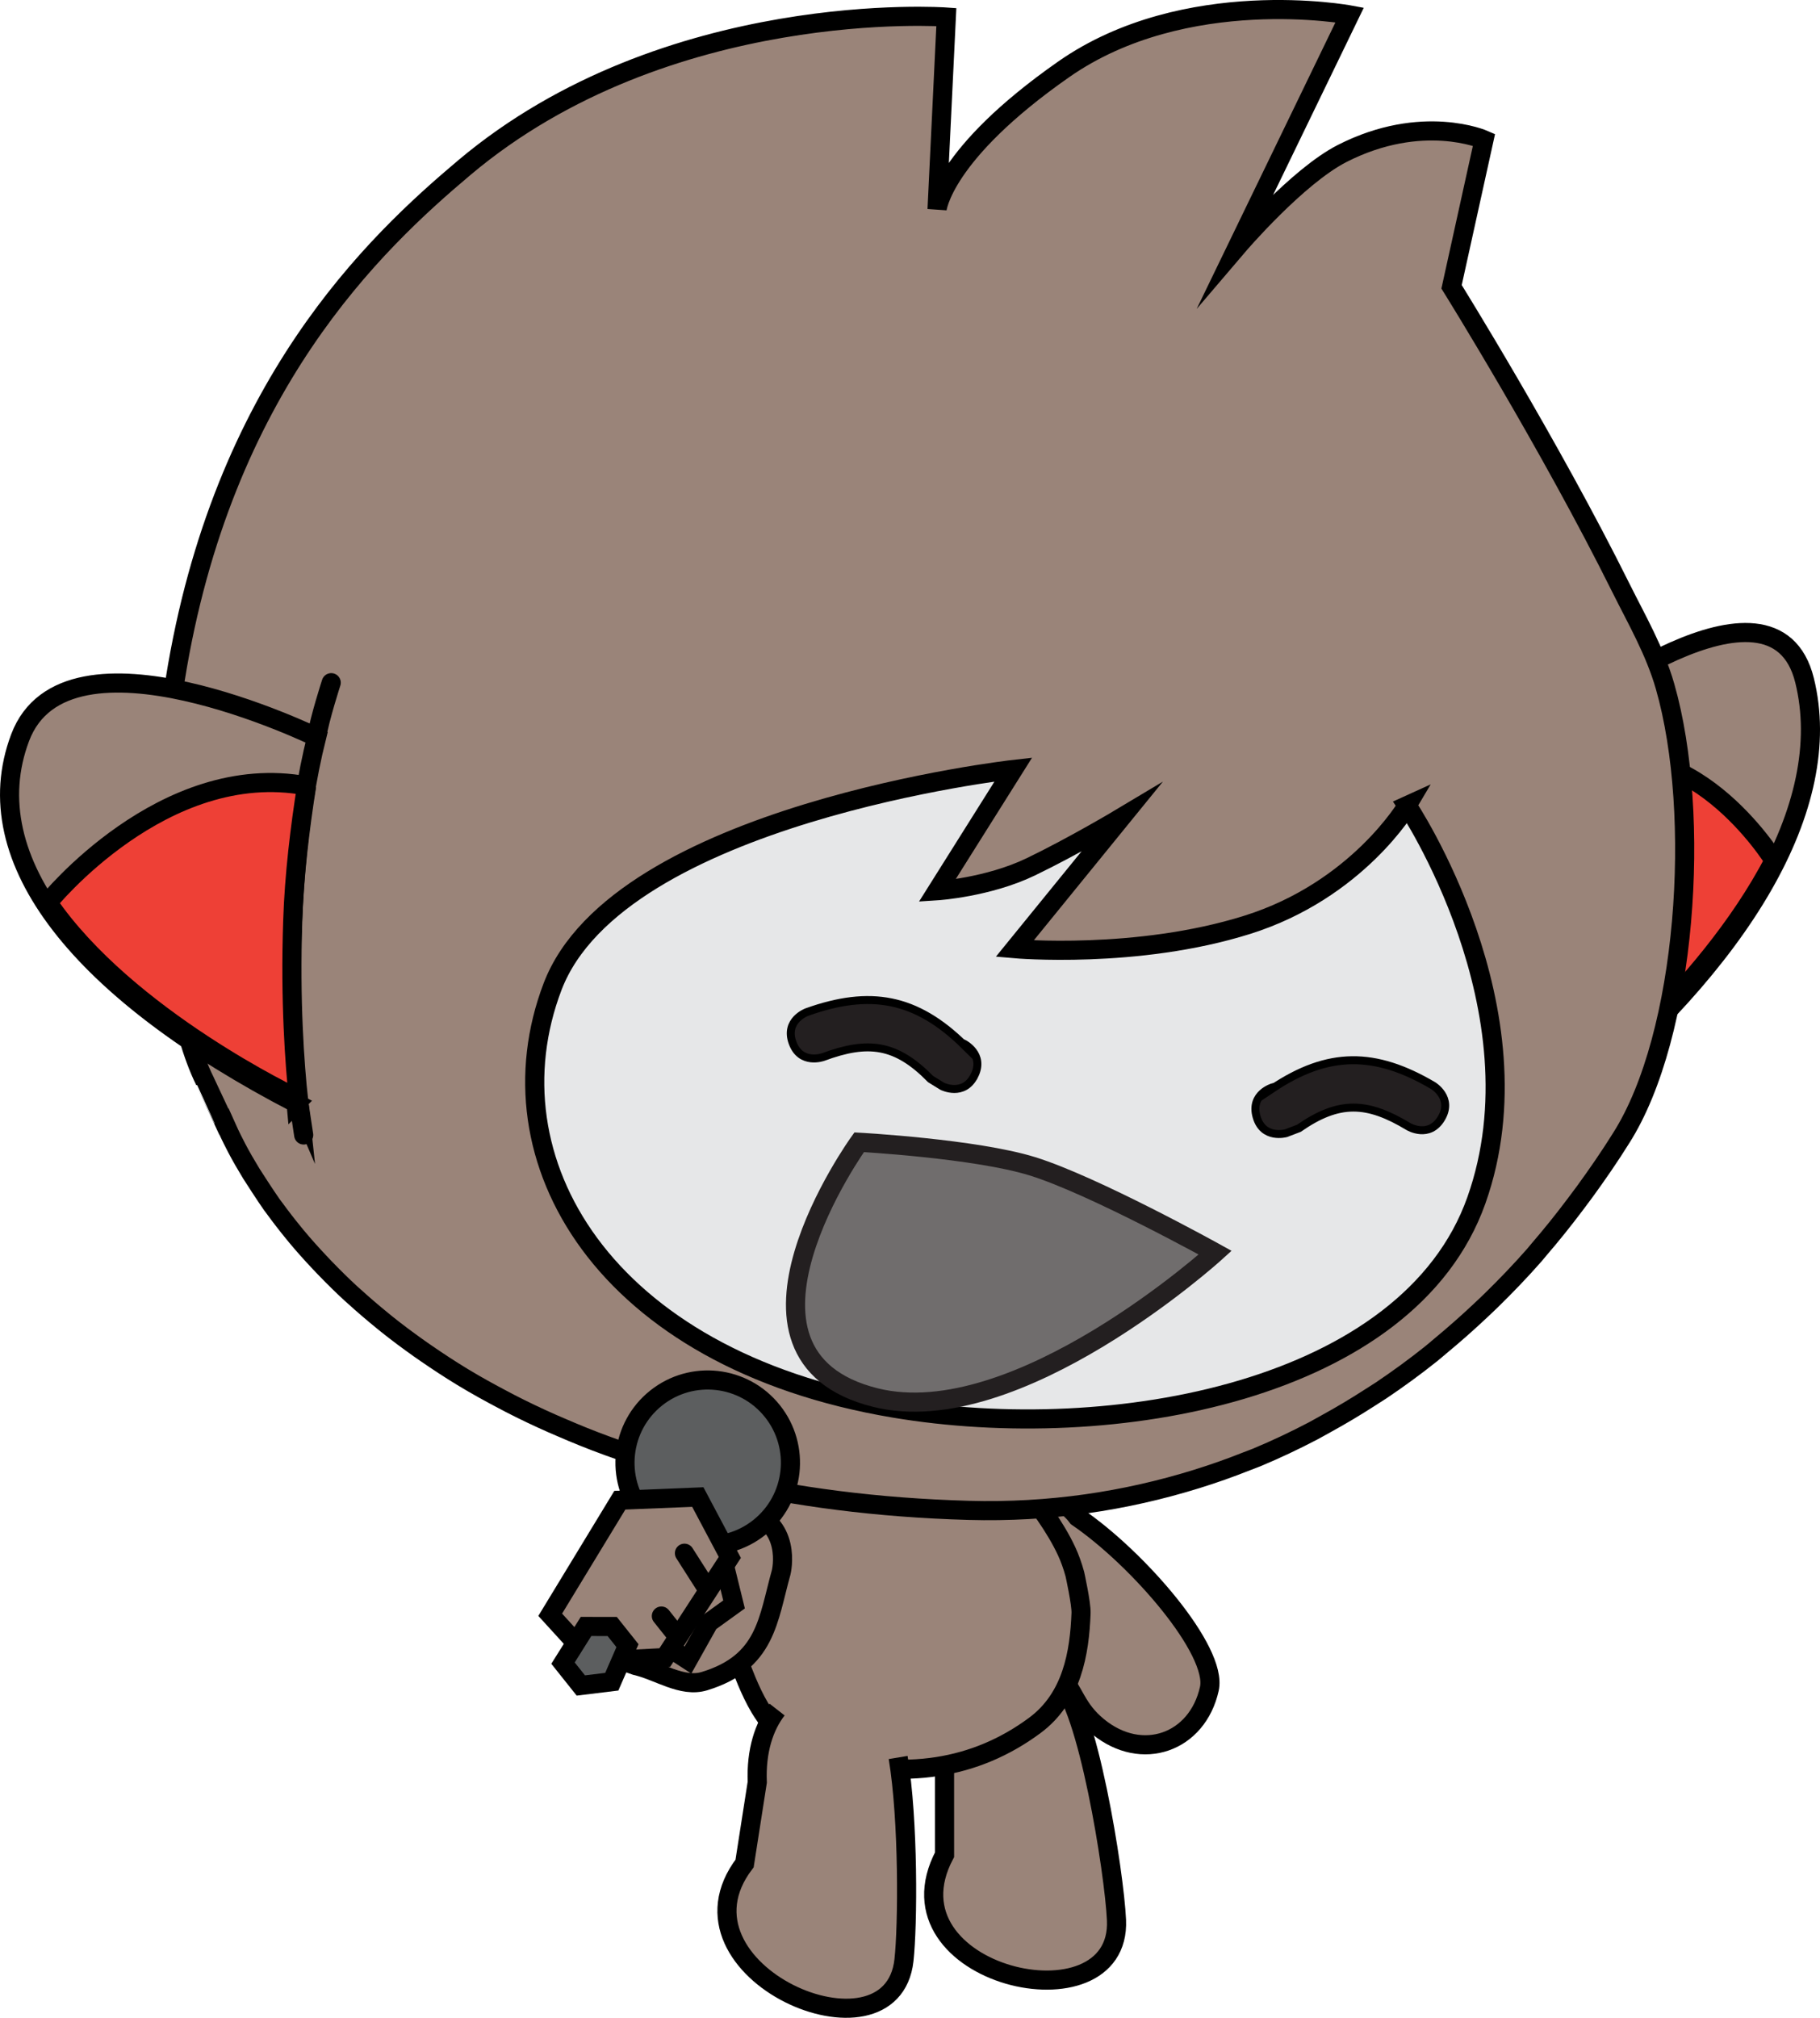 <svg version="1.1" xmlns="http://www.w3.org/2000/svg" xmlns:xlink="http://www.w3.org/1999/xlink" width="114.248" height="126.621" viewBox="0,0,114.248,126.621"><g transform="translate(-182.248,-114.101)"><g stroke-miterlimit="10"><path d="M246.625,208.023c0.1,-0.019 0.207,-0.026 0.322,-0.023c0.106,-0.01 0.213,-0.016 0.321,-0.016c1.072,0 2.023,0.519 2.615,1.32c3.807,2.6 8.811,8.381 8.279,10.775c-0.75,3.373 -4.226,4.623 -6.976,2.379c-1.419,-1.158 -1.44,-2.162 -2.571,-3.491c-0.748,-0.879 -3.569,-4.46 -3.797,-5.598c-0.498,-0.571 -0.799,-1.318 -0.799,-2.135c0,-1.434 0.929,-2.652 2.218,-3.083c0.121,-0.058 0.25,-0.102 0.389,-0.129z" fill="#9a8479" stroke="#000000" stroke-width="1.2" stroke-linecap="butt"/><g fill="#9a8479" stroke="#000000" stroke-width="1.2" stroke-linecap="butt"><path d="M241.54,225.312c-1.135,-5.725 3.423,-8.796 7.111,-5.836c1.868,1.499 3.553,12.175 3.683,15.115c0.306,6.952 -14.819,3.512 -10.793,-4.104z"/><path d="M235.079,205.301v0v0v0v0v0v0c7.292,-2.24 11.322,1.931 11.321,1.931c0.912,1.105 2.097,2.687 2.804,4.211c0.195,0.421 0.371,0.904 0.515,1.432c0,0 0.412,1.853 0.39,2.45c-0.095,2.503 -0.561,5.322 -2.915,7.057c-3.694,2.732 -8.166,3.456 -13.353,2.026c-1.75,-0.48 -3.01,-1.669 -3.896,-3.141c-0.635,-1.06 -1.152,-2.508 -1.152,-2.508c-0.827,-2.416 -1.033,-4.904 -1.085,-5.994c0,0 0.079,-5.224 7.371,-7.464z"/><path d="M238.628,224.386c0.658,3.964 0.607,10.544 0.365,12.723c-0.767,6.909 -15.143,0.677 -10.005,-6.072l0.796,-5.099c-0.08,-1.958 0.422,-3.504 1.245,-4.559"/></g><g><g stroke="#000000" stroke-width="1.2"><path d="M280.581,159.049c0,0 12.997,-10.14 14.946,-2.253c1.949,7.887 -3.921,17.591 -15.056,26.7c0,0 1.628,-14.015 0.11,-24.447zM280.581,159.049c-0.091,-1.226 -0.566,-3.553 -0.566,-3.553M279.986,185.692l0.356,-2.272" fill="#9a8479" stroke-linecap="round"/><path d="M280.341,183.419c0.326,-2.597 0.751,-6.867 0.866,-12.175c0.07,-3.09 -0.076,-6.264 -0.277,-9.002l0.001,0.004c7.31,-2.91 12.68,5.851 12.68,5.851l0.003,-0c-4.347,8.383 -13.193,15.093 -13.193,15.093l-0.079,0.229v0v0v0v0z" fill="#ee4036" stroke-linecap="butt"/><path d="M196.306,184.489v0v0v0v0v0v0c-0.039,-0.087 -1.196,-2.547 -1.196,-2.548c-3.234,-6.571 -2.688,-20.646 -1.916,-24.979l0.051,-0.206c2.947,-18.397 12.542,-27.413 18.148,-32.133c12.725,-10.719 30.26,-9.452 30.26,-9.452l-0.583,12.075c0,0 0.313,-3.458 7.952,-8.795c7.638,-5.336 17.95,-3.413 17.95,-3.413l-7.026,14.502c0,0 3.723,-4.364 6.561,-5.811c5.031,-2.56 8.897,-0.857 8.897,-0.857l-2.036,9.227c0,0 6.122,9.824 10.649,18.933c0.969,1.944 2.119,3.928 2.753,6.142c2.305,8.044 1.37,21.876 -2.766,28.36c-0.717,1.149 -1.484,2.257 -2.273,3.343c-0.205,0.279 -0.41,0.556 -0.618,0.828c-0.718,0.953 -1.462,1.883 -2.235,2.779c-0.104,0.119 -0.202,0.247 -0.306,0.367c-0.875,0.996 -1.789,1.948 -2.731,2.868c-0.225,0.222 -0.461,0.435 -0.69,0.655c-0.805,0.757 -1.634,1.488 -2.479,2.187c-0.195,0.164 -0.386,0.33 -0.582,0.488c-1.014,0.811 -2.063,1.575 -3.137,2.298c-0.239,0.158 -0.482,0.308 -0.723,0.463c-0.899,0.581 -1.823,1.13 -2.763,1.646c-0.271,0.147 -0.537,0.303 -0.81,0.447c-1.146,0.599 -2.313,1.152 -3.511,1.651c-0.214,0.09 -0.439,0.165 -0.656,0.252c-1.022,0.408 -2.063,0.774 -3.122,1.103c-4.478,1.391 -9.262,2.11 -14.307,1.97c-5.766,-0.161 -10.931,-0.853 -15.551,-1.932c-1.142,-0.267 -2.25,-0.56 -3.327,-0.872c-0.204,-0.063 -0.408,-0.124 -0.61,-0.185c-1.09,-0.33 -2.157,-0.675 -3.178,-1.048c-0.006,-0.002 -0.014,-0.005 -0.021,-0.008c-1.022,-0.371 -2.001,-0.77 -2.954,-1.184c-0.167,-0.072 -0.338,-0.144 -0.504,-0.217c-0.915,-0.404 -1.805,-0.828 -2.658,-1.268c-0.15,-0.075 -0.294,-0.157 -0.444,-0.234c-0.842,-0.442 -1.661,-0.895 -2.443,-1.367c-0.03,-0.021 -0.064,-0.036 -0.092,-0.055c-0.8,-0.486 -1.561,-0.987 -2.298,-1.495c-0.138,-0.095 -0.274,-0.189 -0.408,-0.284c-0.708,-0.501 -1.392,-1.01 -2.04,-1.528c-0.099,-0.078 -0.193,-0.158 -0.291,-0.237c-0.615,-0.5 -1.207,-1.008 -1.771,-1.521c-0.058,-0.049 -0.123,-0.102 -0.178,-0.156c-0.587,-0.54 -1.138,-1.088 -1.667,-1.636c-0.103,-0.106 -0.204,-0.212 -0.302,-0.317c-0.515,-0.547 -1.008,-1.094 -1.468,-1.648c-0.053,-0.061 -0.1,-0.124 -0.152,-0.186c-0.433,-0.527 -0.841,-1.054 -1.223,-1.579c-0.053,-0.076 -0.115,-0.151 -0.169,-0.225c-0.391,-0.551 -1.225,-1.85 -1.289,-1.953c-0.333,-0.547 -0.649,-1.09 -0.93,-1.628c-0.017,-0.034 -0.034,-0.067 -0.05,-0.1c-0.269,-0.517 -0.511,-1.025 -0.733,-1.529z" fill="#9a8479" stroke-linecap="butt"/><path d="M270.58,164.653v0v0v0v0v0v0c0,0 8.594,12.806 4.345,24.772c-4.247,11.963 -22.814,15.354 -36.586,13.033c-18.207,-3.069 -25.536,-15.599 -21.404,-26.444c4.136,-10.845 28.925,-13.627 28.925,-13.627l-4.786,7.61c0,0 3.191,-0.205 5.882,-1.502c2.69,-1.295 5.676,-3.082 5.676,-3.082l-6.687,8.22c0,0 7.677,0.679 14.603,-1.5c6.925,-2.176 10.034,-7.481 10.034,-7.481z" fill="#e6e7e8" stroke-linecap="butt"/><path d="M200.83,183.329c-13.43,-6.965 -20.223,-15.246 -17.318,-22.94c2.906,-7.695 18.61,-0.027 18.61,-0.027c-2.513,10.024 -1.292,22.967 -1.292,22.967zM203.04,156.941c0,0 -0.732,2.254 -0.917,3.42M200.997,183.237l0.314,2.086" fill="#9a8479" stroke-linecap="round"/><path d="M200.911,183.033c0,0 -10.7,-5.039 -15.661,-12.295l0.003,-0.001c0,0 7.246,-9.007 16.242,-7.32l0.001,-0.003c-0.413,2.602 -0.781,5.607 -0.873,8.501c-0.166,4.974 0.117,8.928 0.375,11.321z" fill="#ee4036" stroke-linecap="butt"/></g><path d="M237.194,201.8c-10.645,-2.66 -1.013,-16.021 -1.013,-16.021c0,0 7.292,0.398 10.873,1.508c3.85,1.194 11.478,5.422 11.478,5.422c0,0 -12.469,11.307 -21.338,9.091z" fill="#706d6d" stroke="#231f20" stroke-width="1.2" stroke-linecap="round"/><path d="M243.413,181.598c-0.671,1.342 -2.012,0.671 -2.012,0.671l-0.736,-0.454c-2.162,-2.204 -3.908,-2.435 -6.743,-1.384c0,0 -1.41,0.513 -1.922,-0.897c-0.513,-1.41 0.897,-1.922 0.897,-1.922c3.964,-1.418 6.855,-0.907 9.89,2.082l-0.043,-0.108c0,0 1.342,0.671 0.671,2.012z" fill="#231f20" stroke="#000000" stroke-width="0.5" stroke-linecap="butt"/><path d="M261.127,184.175c-0.409,-1.443 1.034,-1.852 1.034,-1.852l-0.063,0.098c3.539,-2.371 6.475,-2.333 10.105,-0.2c0,0 1.289,0.767 0.523,2.056c-0.767,1.289 -2.056,0.523 -2.056,0.523c-2.59,-1.562 -4.347,-1.661 -6.883,0.101l-0.808,0.309c0,0 -1.443,0.409 -1.852,-1.034z" fill="#231f20" stroke="#000000" stroke-width="0.5" stroke-linecap="butt"/></g><g stroke="#000000" stroke-width="1.2"><path d="M219.175,214.114c1.087,-3.063 4.15,-1.975 4.15,-1.975l0.993,0.352c0.945,1.162 0.28,0.765 0.657,-1.284c0,0 0.777,-3.156 3.933,-2.379c3.156,0.777 2.379,3.933 2.379,3.933c-0.832,2.974 -0.932,5.649 -4.817,6.834c-1.414,0.431 -2.884,-0.652 -4.326,-0.979l-0.993,-0.352c0,0 -3.063,-1.087 -1.975,-4.15z" fill="#9a8479" stroke-linecap="butt"/><g><path d="M223.436,201.83c2.243,-1.788 5.511,-1.419 7.299,0.823c1.788,2.243 1.419,5.511 -0.823,7.299c-2.243,1.788 -5.511,1.419 -7.299,-0.823c-1.788,-2.243 -1.419,-5.511 0.823,-7.299z" fill="#5c5e5f" stroke-linecap="butt"/><path d="M227.695,212.212l0.631,2.57l-1.575,1.137l-1.317,2.35l-1.961,-1.273" fill="#9a8479" stroke-linecap="round"/><path d="M226.052,208.043l2.009,3.787l-4.082,6.285l-4.524,0.239l-2.668,-2.924l4.371,-7.189z" fill="#9a8479" stroke-linecap="round"/><path d="M226.531,213.632l-1.318,-2.065" fill="none" stroke-linecap="round"/><path d="M224.643,216.613l-0.879,-1.103" fill="none" stroke-linecap="round"/><path d="M219.036,216.163l1.642,0.003l0.959,1.203l-0.985,2.262l-1.943,0.237l-1.119,-1.404z" fill="#5c5e5f" stroke-linecap="round"/></g></g></g></g></svg>